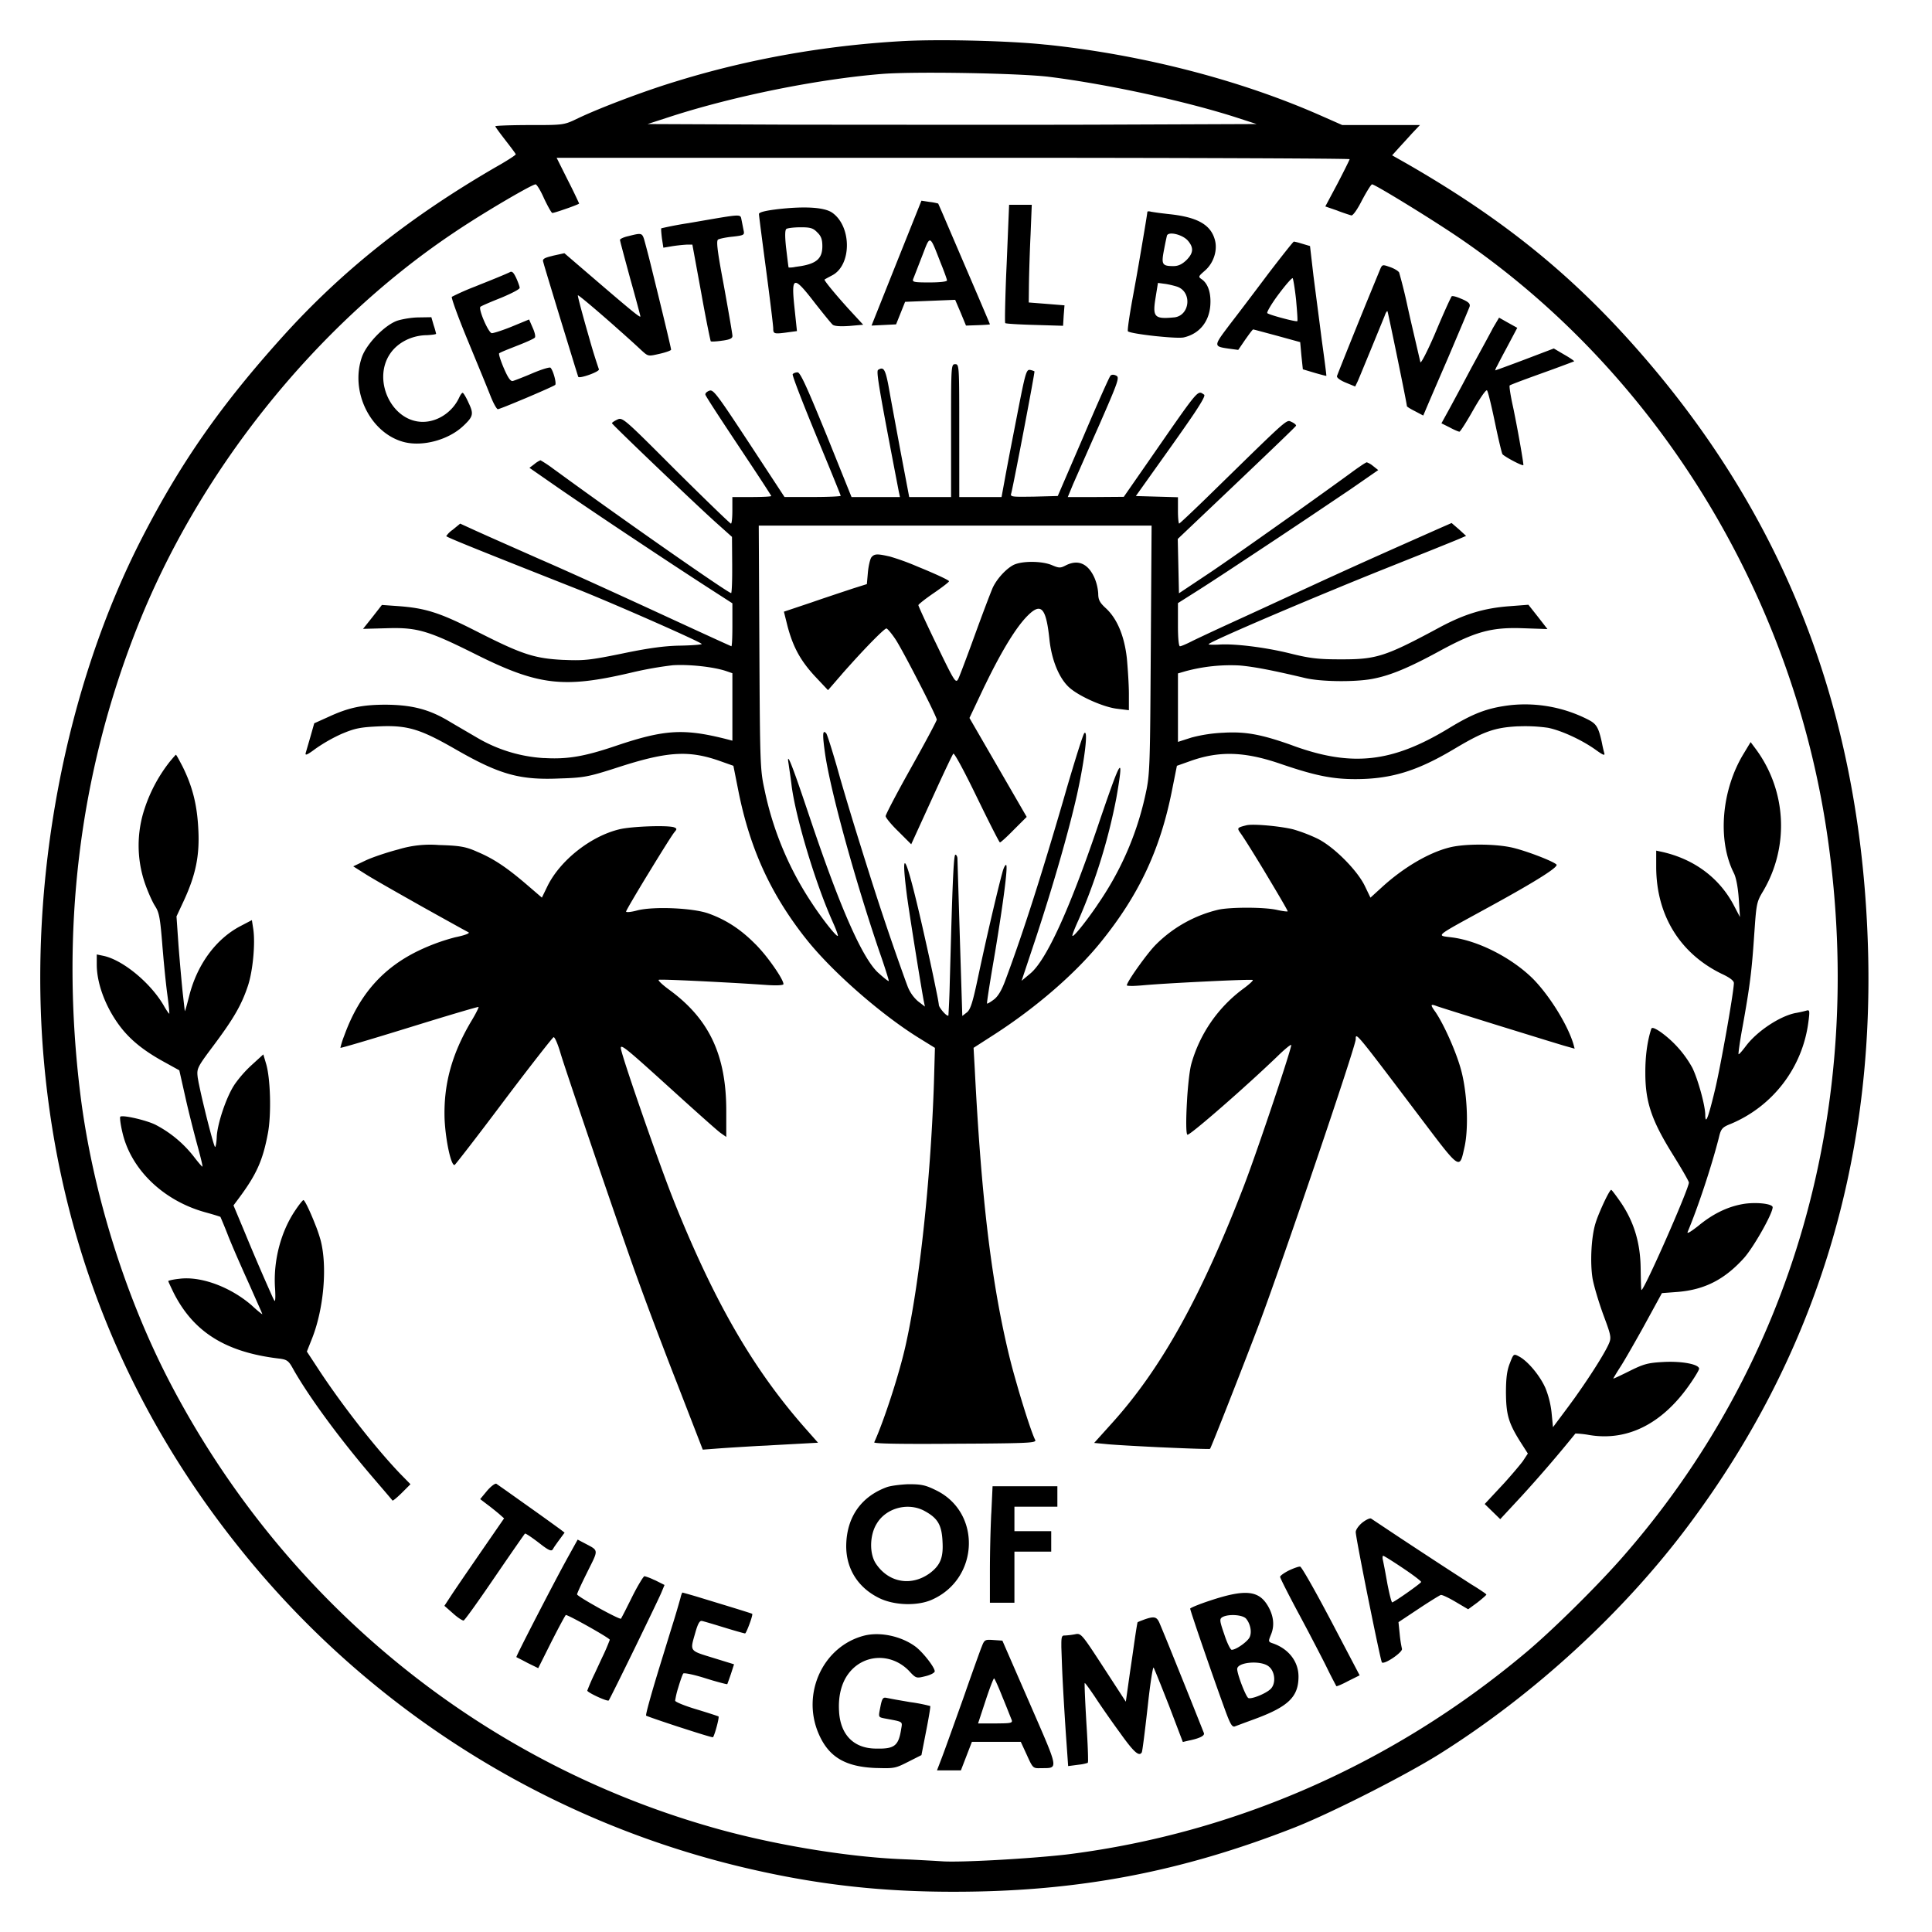 <svg xmlns="http://www.w3.org/2000/svg" width="48" height="48" viewBox="0 0 48 48" fill="currentColor"><path d="M23.756 47c3.037-.005 5.59-.493 8.404-1.595l.062-.025c.924-.372 2.704-1.277 3.543-1.803 2.351-1.477 4.585-3.529 6.205-5.707 3.093-4.144 4.575-8.881 4.443-14.198-.147-5.778-1.95-10.592-5.524-14.75-1.727-2.011-3.474-3.438-5.926-4.85l-.376-.213.193-.214c.086-.094.207-.225.295-.324l.203-.214h-1.93l-.528-.233c-1.999-.884-4.42-1.51-6.785-1.76l-.08-.007c-.92-.097-2.702-.138-3.595-.082-1.882.11-3.74.44-5.485.973l-.163.05c-.744.23-1.776.62-2.323.877l-.145.069c-.22.1-.309.112-.859.113h-.291c-.442.002-.788.016-.788.03s.09.138.206.289l.177.23c.074.098.124.167.124.177 0 .02-.167.127-.365.244l-.14.08c-2.156 1.252-3.832 2.59-5.304 4.226-1.518 1.686-2.508 3.103-3.463 4.956-1.93 3.742-2.843 8.571-2.452 13 .396 4.518 2.036 8.606 4.88 12.145a22.75 22.75 0 0 0 12.785 7.977c1.666.376 3.215.544 5.002.539M25.44 3.1h-2.255l-2.938-.002h-.39l-3.768-.016.594-.193c1.564-.503 3.62-.92 5.215-1.051l.05-.004c.86-.06 3.382-.015 4.119.075 1.457.183 3.366.6 4.62 1l.533.173-3.907.015c-.555.002-1.195.003-1.873.003m-2.044 43.143-.197-.012-.401-.022-.195-.01-.167-.007c-1.412-.056-3.321-.375-4.83-.817-5.742-1.66-10.55-5.616-13.364-10.989-1.127-2.153-1.94-4.757-2.244-7.185-.503-4.062-.04-7.926 1.396-11.577 1.523-3.88 4.405-7.493 7.813-9.797l.171-.115c.197-.13.432-.28.67-.426l.136-.083c.544-.33 1.064-.623 1.122-.623.03 0 .127.157.213.355l.014.029c.087.18.17.327.19.327.028 0 .18-.048.33-.101l.087-.03c.134-.049.248-.094.248-.103v-.002a14 14 0 0 0-.28-.577l-.279-.558h11.13c4.82.002 8.572.017 8.572.035 0 .008-.037.085-.095.202l-.025.05c-.05.1-.113.223-.18.352l-.304.57.29.1.045.018c.142.053.277.095.31.105.04.01.152-.148.269-.381l.054-.099c.094-.167.173-.292.194-.292.047 0 .661.367 1.27.749l.127.08c.284.18.557.357.761.496 4.906 3.341 8.293 8.846 9.16 14.903.96 6.693-.862 13.066-5.123 17.91l-.058.065c-.633.71-1.685 1.747-2.324 2.281l-.03.025c-3.265 2.732-7.17 4.448-11.298 4.976l-.08.01c-.902.103-2.65.203-3.098.168m.472-38.474.132.32.343-.012c.142-.005.251-.014.251-.019l-.003-.01c-.02-.052-.135-.321-.287-.678l-.818-1.907a23 23 0 0 0-.177-.406 1.4 1.4 0 0 0-.213-.04l-.203-.031-.62 1.549-.62 1.554.61-.03.224-.56.624-.025.62-.025zm2.544.325.015-.254.02-.254-.441-.036-.447-.035.005-.467.003-.16c.007-.283.02-.712.037-1.054l.03-.746h-.563l-.06 1.452-.01.22c-.02.474-.03.88-.032 1.097v.089q.002.076.006.082c.02.015.35.035.736.045zm-6.852.164.24-.032-.06-.57c-.087-.812-.03-.827.523-.106l.175.22c.124.154.223.274.251.298.046.036.188.046.417.03l.34-.03-.239-.259-.092-.1-.04-.043-.066-.074c-.289-.322-.54-.63-.523-.646.01-.01.097-.056.183-.102.492-.248.497-1.213.01-1.558-.193-.137-.68-.168-1.376-.087l-.039.005q-.396.051-.408.11v.002c0 .036.081.66.178 1.391l.054.413c.07.546.123.982.123 1.04v.02c.003.115.037.12.35.078m9.848.125c.38-.086.624-.376.66-.782.025-.31-.051-.548-.208-.66l-.017-.012c-.079-.055-.064-.069.098-.211.213-.188.315-.508.239-.767-.106-.376-.444-.56-1.142-.632l-.044-.005-.05-.006a6 6 0 0 1-.349-.048c-.05-.015-.091-.01-.091.005v.007c-.007.077-.11.687-.216 1.303l-.063.358-.107.587-.026.151c-.052.307-.084.547-.07.56.035.033.337.081.653.116l.066.007.044.004c.278.028.544.043.623.025m-11.471.081.032-.004c.168-.025.227-.055.227-.112V8.34c-.007-.084-.1-.615-.208-1.216l-.046-.247c-.127-.686-.147-.899-.102-.926.036-.02.199-.056.361-.071l.084-.01c.211-.028.212-.045.185-.163l-.03-.153-.02-.1-.006-.031c-.022-.106-.077-.092-1.081.081l-.232.04a9 9 0 0 0-.672.128c-.01.01 0 .121.015.248l.036.234.213-.036a4 4 0 0 1 .36-.04h.148l.218 1.188.036.201c.103.562.194.999.203 1.013.015.01.142.005.279-.016m1.655-1.818c-.005-.005-.03-.218-.06-.467l-.005-.04c-.03-.292-.025-.428.01-.452.03-.02.187-.04.35-.04h.036c.215.001.284.025.38.126.097.091.127.178.127.345 0 .3-.142.427-.533.493l-.138.02a.6.6 0 0 1-.167.015m9.562-.035h-.036c-.246-.004-.266-.056-.203-.386l.021-.11a8 8 0 0 1 .055-.26c.036-.112.381-.031.518.121.153.178.142.31-.035.488-.107.101-.198.147-.32.147M14.88 9.175l-.005-.013a14 14 0 0 1-.229-.74l-.083-.29c-.116-.412-.216-.788-.206-.795.013-.013.42.33.863.72l.167.149.084.074.118.106q.19.17.352.322l.036.032c.112.1.142.11.322.07l.09-.02c.157-.036.284-.082.284-.102v-.003c-.007-.06-.161-.705-.32-1.354l-.148-.602a26 26 0 0 0-.198-.768l-.01-.033c-.048-.14-.077-.14-.375-.064l-.026.006c-.11.026-.193.067-.193.091v.004l.009.038.013.055.033.124c.047.179.12.447.199.739l.07.25c.107.386.184.68.184.69v.001c-.007.033-.187-.11-1.04-.842l-.849-.729-.274.06-.045.012c-.176.043-.225.073-.21.132l.03.108c.074.25.238.79.401 1.325l.35 1.14c.055.176.09.289.093.295.03.05.533-.127.513-.188m8.227-2.158h-.12c-.298-.002-.325-.018-.297-.091l.007-.017c.03-.074.119-.306.211-.542l.066-.172c.14-.363.15-.295.396.335l.043.107c.066.169.115.308.115.33 0 .03-.18.05-.42.05m9.845 2.32c.002-.028-.048-.415-.112-.873l-.054-.423-.12-.922-.034-.264-.086-.742-.236-.07a1.4 1.4 0 0 0-.165-.041c-.016 0-.3.36-.635.797l-.139.185-.168.223-.249.329c-.166.22-.317.416-.414.542l-.087.116c-.303.404-.278.417.07.467l.24.032.173-.254.043-.06c.078-.11.142-.194.155-.194h.004l.02.005.037.009.533.143.574.158.03.335.036.34.29.087c.157.045.289.08.294.076m2.407.986.05-.117.033-.078c.082-.193.296-.69.531-1.232l.378-.892c.092-.22.153-.366.16-.388.02-.07-.025-.116-.192-.188l-.025-.01c-.112-.05-.215-.075-.23-.056l-.007.011-.004.008-.01.021-.02.04c-.068.14-.204.446-.35.794l-.041.097c-.18.412-.33.702-.344.664l-.254-1.094-.061-.272a13 13 0 0 0-.213-.863c-.025-.039-.119-.096-.22-.132l-.067-.023c-.12-.04-.138-.034-.182.07l-.103.25-.246.599c-.387.95-.714 1.771-.726 1.81-.01.04.075.103.205.158l.247.102.066-.137.056-.133.269-.652.34-.83.007-.02c.024-.065.05-.106.064-.097l.002.003c.014.048.126.578.238 1.123l.115.565c.073.36.128.643.128.665 0 .015.091.071.203.127zm-22.992-.158c.027 0 .299-.109.598-.235l.097-.04.217-.093c.267-.115.494-.217.514-.236.036-.035-.045-.35-.116-.426-.02-.02-.21.037-.432.13l-.13.055c-.183.075-.34.136-.378.145-.054.01-.118-.082-.216-.309l-.007-.016c-.08-.188-.13-.348-.113-.365h.001a1 1 0 0 1 .09-.044l.03-.013.072-.03.22-.087.071-.028c.205-.08.382-.161.4-.185.024-.019.004-.117-.04-.22l-.101-.232-.432.178-.065.026c-.213.083-.4.141-.433.136-.086-.02-.335-.599-.279-.655.02-.02.254-.121.513-.223l.047-.02c.233-.1.42-.196.415-.229 0-.03-.04-.142-.086-.244l-.012-.024c-.06-.122-.098-.151-.15-.118l-.015.007c-.079.038-.387.166-.722.298l-.13.053a6 6 0 0 0-.57.252c-.02.02.157.51.402 1.1l.261.633c.15.362.271.662.311.765l.012.028c.063.15.132.266.156.266m19.618-2.23-.047-.012c-.197-.05-.425-.118-.453-.144-.02-.02.096-.22.268-.453l.032-.042c.169-.225.315-.388.33-.373.014.015.055.258.085.538l.01.119c.02.225.03.4.021.409-.01.01-.116-.01-.246-.042m-3.283-.497.066-.41.188.025c.101.015.233.05.294.07.372.136.311.714-.073.761l-.013.001c-.472.045-.53-.007-.462-.447m-17.194 3.144.038-.036c.212-.205.22-.278.095-.538l-.018-.04c-.056-.118-.111-.209-.13-.209s-.052.046-.081.107l-.005.01c-.163.355-.528.604-.904.604-.772 0-1.264-1.04-.807-1.7.183-.265.513-.438.873-.453h.027c.13-.007.237-.021.237-.035v-.004a2 2 0 0 0-.06-.21l-.057-.198-.31.005c-.172 0-.41.041-.538.082-.314.111-.761.573-.878.904-.3.863.218 1.899 1.051 2.112.467.117 1.102-.056 1.467-.401m26.339.97v-.007c-.006-.099-.11-.7-.203-1.17l-.023-.116-.013-.066-.02-.094-.011-.05c-.054-.252-.084-.458-.07-.473.009-.013.3-.123.665-.255l.405-.146c.3-.11.521-.194.53-.198.01-.01-.102-.086-.244-.167l-.26-.153-.72.274c-.391.148-.727.27-.737.27a.4.4 0 0 1 .045-.103l.032-.063a20 20 0 0 1 .192-.363l.28-.528-.229-.127-.223-.126-.153.258-.035.068-.146.271-.253.464-.094.172-.234.44c-.138.256-.264.492-.33.612l-.187.34.203.101.024.013c.103.055.2.094.22.094s.166-.226.322-.502l.018-.031c.167-.295.32-.518.345-.493s.109.374.194.782l.024.113c.062.295.122.547.151.648l.004.013.004.013.01.02c.096.087.517.305.517.265M23.731 35.869l.567-.003c1.32-.01 1.451-.025 1.422-.091l-.004-.007c-.071-.137-.252-.689-.418-1.256l-.032-.112-.032-.112-.033-.116a15 15 0 0 1-.17-.664c-.417-1.787-.655-3.844-.813-6.941l-.03-.534.513-.33c1.04-.67 2.026-1.523 2.655-2.305.935-1.158 1.458-2.265 1.752-3.712l.132-.66.33-.117c.711-.255 1.338-.239 2.217.059l.115.039c.779.263 1.21.35 1.766.35.876 0 1.52-.193 2.418-.724l.1-.059c.686-.406.96-.498 1.509-.528l.05-.001a4 4 0 0 1 .716.037c.34.07.843.304 1.178.543l.035.025c.16.114.203.128.184.061a3 3 0 0 1-.056-.243l-.013-.061c-.08-.35-.135-.427-.332-.528a3.44 3.44 0 0 0-1.927-.36l-.033.004c-.559.071-.9.203-1.524.584-1.38.833-2.371.945-3.798.437l-.108-.04c-.728-.257-1.109-.327-1.633-.302l-.026.002a3.7 3.7 0 0 0-.805.12l-.337.108v-1.701l.192-.056a4.3 4.3 0 0 1 1.33-.142l.06.005c.328.033.73.108 1.496.288l.07.017c.396.096 1.229.106 1.675.025l.04-.008c.417-.082.864-.267 1.581-.655l.07-.038c.856-.464 1.258-.583 2.015-.56l.651.022-.233-.3-.24-.304-.456.035c-.64.046-1.127.193-1.752.528l-.188.101c-1.132.604-1.398.689-2.168.692h-.132c-.506 0-.726-.025-1.157-.13l-.094-.023c-.61-.149-1.377-.242-1.745-.213l-.053.002c-.116.003-.2.001-.2-.012 0-.04 1.495-.689 3.007-1.315l.115-.047.115-.048c.324-.134.647-.265.951-.388l1.326-.53c.378-.152.641-.259.695-.282l.188-.081-.178-.163-.182-.157-.29.127-.825.366c-.772.343-1.308.584-1.8.809l-.194.088-1.57.724-.494.227-.16.073-.377.173c-.332.154-.617.288-.719.338l-.028.014c-.137.07-.263.123-.292.123-.03 0-.05-.196-.05-.514v-.558l.54-.342c.31-.197.895-.582 1.528-1.002l.426-.282.775-.517 1.011-.68.696-.482-.122-.097-.018-.014a.5.5 0 0 0-.145-.082c-.01 0-.06.029-.131.076l-.02.014a7 7 0 0 0-.245.174l-.202.147c-.293.212-.626.451-.968.695l-.266.19-.345.244c-.685.486-1.333.94-1.697 1.186l-.792.528-.03-1.35 1.183-1.123c1.276-1.213 1.744-1.665 1.756-1.69.005-.02-.036-.057-.096-.087l-.03-.014c-.092-.046-.105-.052-1.074.892l-1.054 1.03c-.364.353-.638.61-.65.61-.015 0-.03-.138-.03-.314v-.34l-1.046-.03.883-1.24.186-.263q.228-.324.37-.534l.02-.03c.2-.302.265-.429.238-.451l-.038-.026c-.13-.086-.17-.013-1.324 1.65l-.635.914-.696.005h-.695l.132-.32.5-1.134.155-.349.151-.347c.315-.726.34-.824.272-.863l-.007-.003c-.056-.03-.112-.03-.142 0l-.016.027-.014.026-.02.042c-.104.218-.352.779-.625 1.423l-.635 1.472-.594.016-.17.002-.098.001h-.043c-.253 0-.272-.018-.253-.08l.004-.013c.068-.272.59-3.008.575-3.023a.4.4 0 0 0-.112-.036h-.005c-.087-.01-.116.107-.31 1.102l-.063.324-.115.59c-.056.294-.103.542-.126.67l-.087.473h-1.05l-.001-2.222c-.002-1.03-.013-1.077-.096-1.079h-.01c-.089.002-.096.056-.097 1.293v2.008h-1.04l-.22-1.158-.236-1.275-.058-.324-.014-.073c-.072-.356-.116-.41-.245-.329-.05.036.016.437.513 3.017l.03.142h-1.203l-.624-1.549-.15-.364c-.372-.903-.507-1.185-.566-1.185-.051 0-.102.02-.122.046-.015.03.238.684.564 1.475l.324.786c.182.444.305.75.305.76 0 .015-.304.03-.676.03h-.72l-.879-1.34-.28-.424c-.55-.831-.626-.911-.71-.876-.058.02-.102.062-.097.092v.005c.005.033.324.523.726 1.128l.425.64c.285.43.485.74.485.75 0 .015-.21.025-.466.026h-.5v.33c0 .183-.014.33-.035.33-.02 0-.634-.594-1.366-1.32l-.459-.459c-.845-.843-.884-.858-.998-.806l-.02.01c-.066.033-.117.068-.112.082.003.02.684.678 1.366 1.327l.466.441c.358.338.667.626.814.755l.335.3.005.696v.17c0 .304-.013.53-.026.53-.076 0-2.742-1.863-4.305-3.006l-.111-.08a3 3 0 0 0-.321-.214.6.6 0 0 0-.152.096l-.122.092.73.507c.38.262 1.011.689 1.691 1.142l.33.219.372.247.45.297c.294.193.574.376.824.538l.645.416v.569c0 .278-.01.498-.025.498l-.023-.01-.154-.069c-.29-.131-.908-.415-1.61-.739l-.382-.176-.471-.216-.55-.251c-.61-.278-1.19-.538-1.558-.697l-1.206-.534-.384-.172-.4-.183-.173.142-.02.016a.6.6 0 0 0-.153.152c0 .025.807.35 3.25 1.315l.086.034c.962.388 3.011 1.292 3.011 1.332 0 .015-.224.034-.505.04l-.06.001c-.35.008-.724.056-1.317.177l-.135.028c-.758.154-.916.17-1.39.15h-.02c-.719-.035-1.03-.135-2.095-.674l-.164-.083c-.838-.422-1.191-.53-1.839-.579l-.421-.03-.234.3-.234.294.564-.015.068-.002c.72-.019 1.002.07 2.12.626l.094.047c1.516.753 2.154.819 3.78.44l.052-.012a9 9 0 0 1 1.015-.18c.386-.026.995.035 1.32.142l.163.056v1.676l-.137-.036-.067-.017c-1.013-.25-1.492-.22-2.654.169l-.077.026c-.744.25-1.163.322-1.727.29h-.03a3.7 3.7 0 0 1-1.655-.509l-.536-.313-.2-.118c-.468-.274-.89-.381-1.524-.386-.584 0-.924.07-1.422.3l-.36.162-.092.325-.097.333-.024.083c-.016.071.05.036.248-.111a4 4 0 0 1 .655-.371l.04-.016c.297-.123.441-.147.885-.167l.074-.003c.65-.02.972.087 1.794.557l.07.04c1.069.61 1.567.746 2.566.7l.123-.004c.442-.018.597-.047 1.131-.216l.255-.082c1.173-.374 1.7-.397 2.456-.129l.33.117.132.665c.281 1.38.775 2.476 1.614 3.56l.032.04c.632.814 1.87 1.9 2.825 2.493l.404.25-.025.883-.005.143c-.086 2.292-.342 4.703-.666 6.217l-.02.094c-.152.71-.543 1.914-.792 2.463-.011.025.345.038 1.05.039h.226q.327 0 .735-.004m.177-10.628-.06-1.914-.061-2.006c-.005-.045-.026-.086-.051-.086-.035 0-.063.47-.108 2.051l-.032 1.151a20 20 0 0 1-.033.794c-.035.035-.23-.188-.238-.264v-.01a5 5 0 0 0-.053-.29l-.027-.133a48 48 0 0 0-.133-.633l-.077-.35-.092-.41-.028-.124c-.408-1.785-.552-2.076-.378-.73l.02.138c.034.235.088.581.145.944l.078.487c.07.43.135.821.169 1.005l.03.147-.172-.132a.94.94 0 0 1-.26-.376l-.04-.107a69 69 0 0 1-.92-2.723l-.065-.206-.065-.206-.085-.273a82 82 0 0 1-.5-1.654l-.084-.298c-.13-.447-.24-.793-.261-.814l-.008-.008c-.084-.087-.087.047-.018.53.142.95.742 3.119 1.34 4.88l.06.172c.111.326.188.576.18.58-.01.01-.12-.076-.248-.193l-.012-.01c-.392-.357-.943-1.605-1.678-3.788l-.134-.397c-.351-1.042-.472-1.328-.417-1.01l.004.028c.014.104.05.328.073.53.11.818.592 2.409 1.005 3.338l.04.091c.068.154.111.28.102.289-.025.029-.285-.289-.54-.657l-.033-.048-.043-.064-.021-.032-.074-.113a8 8 0 0 1-1.09-2.62l-.028-.132c-.1-.458-.106-.672-.12-3.406l-.016-3.12h9.76l-.02 3.083-.008 1.158c-.011 1.588-.028 1.94-.087 2.261l-.007.039-.013.06-.013.062a7.6 7.6 0 0 1-1.052 2.54l-.051.078-.034.051-.023.034-.034.05-.022.034c-.281.409-.567.763-.6.743l-.002-.001c-.013-.01.048-.166.132-.354l.026-.057a14.4 14.4 0 0 0 .931-3.007l.026-.149c.134-.797.1-.834-.207.036l-.067.19-.15.436-.066.196c-.71 2.085-1.277 3.313-1.67 3.643l-.219.183.315-.945.058-.175c.427-1.302.799-2.597 1.003-3.5l.022-.102c.172-.8.257-1.51.164-1.435l-.003.003c-.03.025-.224.645-.437 1.37l-.092.32c-.554 1.899-.98 3.224-1.383 4.316l-.053.143c-.089.24-.177.387-.275.465l-.01.007c-.083.064-.156.104-.166.098l-.001-.001c-.01-.005.056-.43.148-.973l.05-.293c.21-1.265.328-2.177.274-2.177-.025 0-.066.086-.091.188l-.024.088c-.075.287-.187.754-.299 1.24l-.064.28c-.074.33-.145.652-.202.92l-.035.164c-.12.563-.175.717-.257.783zm-1.584-4.58.315.315.671-1.47c.2-.433.355-.76.375-.78.023-.023.235.366.502.91l.24.491c.228.463.403.803.416.803.02 0 .177-.142.35-.32l.315-.314-1.422-2.458.37-.782.037-.074c.4-.822.759-1.41 1.043-1.69l.013-.013c.313-.304.436-.178.518.553l.005.046c.055.533.253 1.005.518 1.224.249.209.82.462 1.149.505l.308.038v-.401c0-.224-.026-.62-.05-.884-.062-.563-.245-1-.534-1.259-.142-.132-.178-.203-.178-.355a1.2 1.2 0 0 0-.096-.397c-.16-.35-.404-.453-.702-.306l-.036.018c-.11.055-.152.05-.318-.021-.254-.107-.757-.107-.96 0-.168.089-.379.311-.488.52l-.01.018c-.033.066-.207.52-.395 1.033l-.156.428c-.157.426-.288.772-.317.83l-.007.012c-.052.09-.093.035-.413-.622l-.196-.406c-.212-.442-.374-.796-.374-.818 0-.02.165-.151.367-.29l.081-.056c.177-.124.313-.23.313-.248 0-.029-.378-.2-.759-.355l-.076-.032a6 6 0 0 0-.637-.228l-.069-.015c-.252-.055-.318-.048-.388.036-.03.04-.071.208-.086.37l-.026.295-.34.107-.416.138-.19.064-.15.05-.216.074-.054.019-.695.233.09.361c.138.518.32.853.681 1.244l.325.345.198-.228.048-.056.082-.094.032-.038.083-.094.11-.122c.436-.485.86-.913.9-.901.03.01.132.132.223.269l.015.023c.098.156.317.564.526.97l.028.054c.066.127.13.253.188.369l.083.166c.11.225.186.39.186.414v.002c-.013.051-.286.563-.623 1.165l-.117.21c-.3.541-.53.983-.53 1.02 0 .04.142.213.32.385m14.563 16.706.386.376.538-.58a34 34 0 0 0 1.33-1.548 2.4 2.4 0 0 1 .336.036l.03.005c.925.146 1.77-.276 2.438-1.21l.04-.057c.128-.183.229-.354.229-.383 0-.11-.42-.191-.869-.169l-.07.004c-.328.02-.443.05-.764.209l-.109.054c-.183.09-.32.154-.32.145 0-.004.063-.113.149-.248l.05-.078c.098-.156.302-.513.5-.866l.087-.158.422-.772.396-.03c.67-.056 1.163-.31 1.645-.844.239-.269.71-1.101.71-1.259 0-.091-.44-.137-.76-.076-.382.071-.737.249-1.087.538l-.036.028c-.17.131-.252.177-.228.12.249-.592.578-1.58.766-2.305l.02-.082c.046-.178.087-.218.285-.295a3.18 3.18 0 0 0 1.925-2.51l.012-.09c.025-.207.018-.234-.05-.216l-.036.01a3 3 0 0 1-.252.054c-.384.08-.93.44-1.21.8l-.039.051c-.08.105-.148.18-.157.17s.025-.263.082-.587l.025-.134c.174-.974.221-1.344.28-2.22l.017-.24c.028-.398.047-.548.104-.681l.007-.015.006-.014c.024-.051.055-.102.093-.166a3.2 3.2 0 0 0-.167-3.499l-.147-.198-.178.295c-.543.894-.648 2.123-.251 2.935l.012.025c.056.107.102.355.122.635l.03.457-.152-.29c-.36-.685-.99-1.152-1.787-1.33l-.142-.03v.416c.005 1.186.587 2.134 1.618 2.64l.032.015c.183.087.28.163.28.219l-.001.017c-.007.135-.084.618-.177 1.146l-.03.168-.025.135-.024.132c-.076.412-.153.801-.206 1.027l-.044.182c-.138.557-.197.698-.204.488v-.015c0-.239-.184-.894-.32-1.173a2.7 2.7 0 0 0-.778-.883l-.026-.018c-.139-.092-.203-.112-.217-.069-.099.3-.15.68-.148 1.091v.042c.005.682.155 1.133.645 1.929l.106.172c.188.305.331.557.331.585 0 .157-1.107 2.67-1.178 2.67-.01 0-.015-.233-.02-.522-.005-.64-.163-1.163-.488-1.646l-.07-.1c-.09-.125-.161-.22-.174-.22-.028 0-.137.21-.235.432l-.015.033-.02.048c-.048.111-.09.22-.115.3-.112.345-.143 1-.077 1.396.036.193.158.6.27.904l.045.122c.139.375.147.445.097.567l-.005.012c-.085.207-.427.753-.786 1.261l-.033.047-.033.047-.149.204-.39.523-.036-.366a2.3 2.3 0 0 0-.155-.613l-.008-.016c-.134-.294-.424-.64-.632-.755l-.047-.025c-.1-.051-.111-.03-.194.186-.071.177-.097.365-.097.746l.001.055c.009.49.072.699.358 1.154l.185.289-.127.193-.018.023c-.078.1-.252.307-.43.504l-.03.033-.03.032zm-26.912-.269.223-.223-.259-.264c-.583-.61-1.376-1.615-1.975-2.514l-.34-.518.127-.32c.294-.741.386-1.797.213-2.452a4 4 0 0 0-.11-.33l-.014-.034-.042-.106-.014-.035-.026-.062c-.096-.229-.193-.424-.22-.424-.015 0-.096.099-.182.225l-.016.024c-.36.528-.549 1.244-.508 1.92l.003.043c.011.185.006.31-.013.292a.3.3 0 0 1-.025-.043l-.018-.036a56 56 0 0 1-.704-1.638l-.274-.655.117-.157c.452-.604.61-.955.736-1.625.092-.472.066-1.391-.046-1.747l-.066-.223-.289.264a3 3 0 0 0-.428.488l-.009.015c-.198.304-.416.96-.431 1.28l-.001.026c-.007.13-.026.227-.04.227-.019 0-.128-.403-.233-.826l-.037-.154a17 17 0 0 1-.131-.578l-.007-.032-.024-.136-.004-.037c-.017-.17.003-.227.293-.618l.118-.158c.492-.66.685-.995.843-1.472.121-.37.182-1.036.132-1.392l-.036-.233-.3.157c-.6.321-1.059.948-1.256 1.721l-.03.116c-.045.176-.08.287-.08.265l-.006-.044-.044-.386-.009-.085c-.016-.161-.04-.422-.063-.686l-.02-.238-.015-.19-.05-.722.182-.39c.295-.64.396-1.118.36-1.778-.03-.604-.142-1.056-.395-1.564l-.054-.102c-.057-.108-.101-.186-.109-.182-.005 0-.071.076-.152.173a3.8 3.8 0 0 0-.62 1.152 2.9 2.9 0 0 0-.005 1.843c.076.224.193.488.26.59l.007.012c.095.148.12.294.17.901l.007.092.03.346.015.156c.024.251.05.491.07.645l.008.06c.03.218.047.399.048.45v.013c-.005.01-.077-.09-.148-.218-.33-.558-1.01-1.117-1.487-1.219l-.168-.035v.249c0 .508.249 1.132.635 1.61.254.31.579.563 1.076.832l.34.188.143.635.015.067c.078.349.203.835.28 1.121l.019.07c.075.272.127.49.117.499-.005.01-.106-.107-.223-.26a2.9 2.9 0 0 0-.945-.781c-.238-.117-.827-.25-.873-.198-.014.014.003.17.044.35l.007.03c.208.925 1.015 1.702 2.051 1.991l.061.017c.18.05.32.095.325.1l.01.022c.027.064.109.255.193.475l.037.09c.06.145.142.338.23.537l.062.14.043.098.146.324.277.625q.042.096.043.106c0 .01-.122-.086-.264-.219-.528-.457-1.26-.73-1.798-.66l-.028.003c-.139.016-.246.044-.246.053 0 .015.061.142.132.29.493.975 1.29 1.477 2.61 1.635l.027.003c.18.025.222.056.324.24l.034.061c.41.709 1.156 1.718 1.946 2.64l.142.166c.198.23.347.406.356.419.009.009.098-.062.202-.163zm20.088-1.102c.02-.021.465-1.144.918-2.315l.163-.423.112-.293.034-.09c.584-1.557 2.393-6.88 2.393-7.055v-.03c.004-.132.073-.052 1.27 1.532l.609.805c.725.956.71.88.823.374.106-.472.07-1.325-.077-1.889-.116-.452-.436-1.168-.65-1.477l-.02-.028c-.1-.143-.093-.165.035-.119l.032.012c.098.034.81.257 1.543.485l1.183.365.421.128.27.076-.03-.112c-.143-.482-.595-1.208-1.006-1.625-.52-.515-1.347-.942-2.008-1.027l-.138-.017c-.217-.028-.184-.06.52-.446l.605-.331c1.125-.617 1.662-.96 1.605-1.017-.087-.087-.793-.356-1.128-.427-.431-.091-1.173-.091-1.538.005-.518.132-1.143.503-1.67.985l-.285.26-.142-.295c-.188-.386-.762-.965-1.168-1.168a4 4 0 0 0-.61-.234c-.325-.08-1-.142-1.162-.101l-.06.015c-.178.048-.17.064-.078.193l.023.033c.102.15.315.493.53.847l.22.368c.22.368.397.673.39.682-.013.009-.109-.003-.227-.027l-.042-.009c-.315-.071-1.147-.071-1.452-.005a3.26 3.26 0 0 0-1.524.838l-.025.025c-.08.078-.202.228-.323.39l-.04.053-.046.064c-.17.234-.317.462-.317.509 0 .01.04.014.106.015h.055q.082-.003.188-.011l.116-.01c.284-.024.778-.053 1.264-.078l.325-.016c.411-.02.78-.034.96-.036h.08q.03 0 .034.004c.015.014-.08.101-.211.199l-.012.009a3.5 3.5 0 0 0-1.305 1.884c-.04.151-.077.484-.1.82l-.006.108c-.025.425-.027.824.014.824.054 0 .683-.533 1.322-1.106l.138-.125.12-.108c.224-.204.44-.405.623-.58l.066-.064c.158-.151.291-.26.306-.247.03.03-.816 2.559-1.158 3.457l-.01.027c-1.056 2.742-2.047 4.534-3.265 5.89l-.462.513.355.034c.199.017.607.04 1.038.062l.195.01.417.018c.354.015.658.025.796.026h.024a.2.2 0 0 0 .054-.003m-13.258-1.67.655 1.69.423-.032c.194-.014.563-.037.96-.06l.216-.01.163-.01 1.102-.06-.265-.3c-1.317-1.478-2.29-3.15-3.305-5.676l-.03-.077c-.336-.843-1.22-3.382-1.295-3.722l-.003-.013c-.019-.127.095-.041.916.7l.626.567c.478.431.864.775.936.826l.14.098v-.65c0-1.38-.422-2.274-1.402-2.995l-.024-.018c-.17-.125-.28-.232-.25-.241a.2.2 0 0 1 .044-.003h.03c.193 0 .732.024 1.306.054l.185.01a68 68 0 0 1 1.09.066q.139.01.237.01h.052c.098-.003.153-.013.153-.03 0-.08-.17-.35-.368-.61l-.026-.034a4 4 0 0 0-.287-.333l-.02-.019c-.355-.36-.72-.6-1.157-.757-.391-.142-1.386-.182-1.782-.076-.148.04-.27.051-.27.026 0-.023.227-.409.484-.833l.15-.245c.26-.425.513-.83.568-.895l.014-.017c.049-.059.044-.074-.022-.102-.153-.056-1.061-.026-1.366.05-.711.173-1.468.772-1.782 1.412l-.138.284-.39-.335c-.493-.421-.813-.635-1.224-.807l-.031-.014c-.255-.11-.409-.134-.858-.149l-.063-.002a2.7 2.7 0 0 0-.998.109c-.274.071-.64.193-.813.274l-.31.147.337.213c.15.093.554.325 1.024.59l.334.189.409.228.577.32.184.1c.04.02-.082.072-.33.122a5 5 0 0 0-.925.34c-.868.422-1.447 1.072-1.812 2.047l-.027.072a2 2 0 0 0-.09.288c.01.01.721-.2 1.605-.473l.545-.168c.728-.223 1.274-.383 1.282-.374.01.01-.07.173-.188.366-.482.817-.685 1.574-.655 2.427l.002.037c.03.524.163 1.125.247 1.095l.002-.001c.039-.036.53-.668 1.125-1.46l.155-.206c.625-.828 1.151-1.497 1.176-1.507.03-.01.112.183.183.432l.03.095c.14.433.554 1.66.982 2.913l.222.646c.21.611.414 1.196.578 1.662l.07.193c.144.401.355.97.573 1.542l.11.288c.104.273.207.541.304.786m-5.286 5.935c.029-.01.345-.45.718-.997l.135-.197c.351-.513.641-.929.668-.962l.002-.002c.01-.015.162.087.335.219l.053.041c.202.157.27.183.303.131l.03-.05.013-.02.021-.03.063-.089.04-.054.127-.173-.112-.086a75 75 0 0 0-.787-.565l-.556-.395-.24-.168c-.031-.015-.133.061-.23.173l-.172.208.173.132c.096.071.228.178.3.239l.121.107-.58.84-.416.605c-.139.204-.252.37-.304.449l-.183.279.214.188c.116.106.238.183.264.177m11.658-.528c1.148-.528 1.204-2.148.092-2.701l-.043-.021c-.234-.114-.345-.136-.633-.136h-.04c-.19.009-.414.037-.513.07-.645.234-1.006.747-1.016 1.453-.005.574.29 1.046.818 1.305.38.188.975.203 1.335.03m2.026.087v-1.27h.914v-.508h-.914v-.609h1.067v-.508h-1.61l-.03.645-.004.058a34 34 0 0 0-.032 1.355v.837zm-3.437-.965c-.165-.24-.163-.684 0-.974l.01-.016c.23-.402.789-.55 1.199-.323l.014.008c.3.167.4.329.425.7l.002.041c.025.401-.05.59-.305.787-.457.34-1.025.25-1.345-.223m13.066 2.111-.003-.012a3 3 0 0 1-.054-.357l-.03-.295.56-.372c.248-.163.462-.294.49-.303.03-.01.19.066.357.164l.324.191.228-.167.045-.036c.101-.081.179-.15.179-.162q-.002-.01-.061-.053l-.016-.01a5 5 0 0 0-.289-.186l-.232-.15c-.286-.184-.755-.49-1.232-.804l-.343-.226-.691-.46c-.03-.016-.127.03-.218.101-.092.076-.163.178-.163.234v.005c.006.102.151.855.302 1.61l.112.55c.12.583.222 1.059.236 1.074.06.06.514-.249.499-.336m-19.708 1.28.001-.001c.028-.042.349-.69.667-1.342l.314-.649c.168-.348.299-.622.328-.693l.076-.183-.223-.112-.065-.028a1.2 1.2 0 0 0-.21-.078c-.011 0-.05.051-.1.135l-.02.033-.023.039c-.05.086-.108.194-.166.31l-.042.085-.072.143a9 9 0 0 1-.16.31c-.015.018-.28-.116-.546-.262l-.065-.037-.118-.067c-.2-.115-.363-.218-.363-.238 0-.022.095-.232.219-.482l.074-.15c.245-.487.235-.457-.095-.632l-.183-.096-.259.467-.059.108c-.11.202-.261.489-.42.792l-.13.25-.189.365c-.26.506-.474.93-.466.937.005.005.132.066.274.143l.269.132.33-.66.098-.191c.14-.27.25-.47.258-.47.07 0 1.091.574 1.091.615v.004a5 5 0 0 1-.191.442l-.181.39a5 5 0 0 0-.186.428c0 .046.502.28.533.244m19.346-2.893-.027-.15a15 15 0 0 0-.084-.44c-.016-.06-.01-.111.005-.111.02 0 .238.137.487.304l.044.03c.233.156.413.297.413.316 0 .03-.604.457-.716.508-.02.01-.071-.199-.122-.457m-.975 2.411.285-.142-.706-1.345-.117-.22c-.34-.639-.623-1.132-.655-1.136-.035-.005-.162.04-.28.096-.121.061-.218.132-.218.158 0 .029.196.417.445.883l.033.061.104.195.12.226.166.318c.117.225.22.423.282.55l.063.128c.098.196.18.347.184.355.01.01.142-.045.294-.127m-15.781 1.397c.045-.061.162-.498.137-.518l-.01-.004c-.052-.02-.283-.095-.544-.174l-.034-.01c-.273-.084-.489-.174-.489-.203a2 2 0 0 1 .074-.316l.015-.05c.045-.147.094-.287.114-.31.026-.02.274.031.559.122l.163.05c.208.06.362.1.37.093l.006-.014c.013-.036.048-.131.085-.24l.077-.239-.701-.216c-.37-.116-.383-.146-.293-.459l.043-.15c.055-.184.098-.261.149-.252l.014.002c.05.012.235.066.443.13l.2.061c.221.067.401.117.419.117.015 0 .064-.11.107-.227l.01-.028.017-.047c.032-.094.054-.175.043-.185l-.001-.001c-.03-.014-.39-.126-.775-.243l-.482-.147a13 13 0 0 0-.473-.137c-.01 0-.03.05-.046.112l-.001.008a23 23 0 0 1-.23.772l-.298.968c-.202.659-.347 1.178-.329 1.197.02.016.384.14.766.266l.252.081c.34.11.636.2.643.19m12.968-.27.022-.008.2-.075.267-.098c.842-.31 1.09-.555 1.09-1.057 0-.366-.238-.68-.62-.818l-.038-.013c-.097-.035-.09-.052-.022-.22.091-.224.06-.473-.091-.721l-.015-.023c-.22-.34-.554-.367-1.331-.118l-.11.036c-.264.088-.464.173-.464.19 0 .014.037.13.096.307l.057.172c.185.547.494 1.435.686 1.962l.038.105c.122.33.167.404.235.38m-.081-1.903c-.03 0-.117-.173-.183-.381l-.029-.084c-.092-.273-.086-.306-.017-.348.148-.081.493-.06.584.036.112.132.153.345.087.472-.061.112-.335.305-.442.305m-4.123 2.04.06.849.273-.036a1 1 0 0 0 .215-.045.3.3 0 0 0 .006-.087v-.018c0-.164-.016-.503-.041-.886l-.018-.32c-.02-.385-.031-.666-.023-.67.01-.01.122.148.259.35l.022.034c.14.212.4.586.598.855l.05.07c.299.413.422.516.485.417l.003-.004c.015-.02.076-.508.142-1.092l.012-.108c.058-.527.121-.927.14-.908l.003.006c.017.034.084.197.176.426l.063.159.14.354.344.904.153-.036.035-.007c.25-.055.36-.118.335-.18l-.11-.277-.194-.487-.188-.469-.342-.847a46 46 0 0 0-.266-.647l-.007-.016c-.066-.147-.132-.162-.375-.076l-.071.027a1 1 0 0 0-.09.038l-.002.001c-.01.005-.06.335-.117.741l-.03.207-.043.29-.069.489-.035.248-.61-.938c-.423-.649-.494-.749-.598-.745h-.01l-.02.003-.022.005a2 2 0 0 1-.242.03h-.02c-.057.001-.079.017-.08.194v.098l.017.48.003.072c.018.433.06 1.11.089 1.553m-3.947.758.362-.183.138-.707c.054-.284.09-.503.08-.512a4 4 0 0 0-.497-.097l-.364-.063-.21-.04-.015-.003c-.087-.02-.112.015-.153.228l-.015.076c-.034.174-.02.177.107.204l.22.041c.266.052.23.065.201.253l-.008.045c-.065.347-.176.423-.596.413h-.036c-.532-.01-.855-.338-.897-.895l-.001-.02c-.026-.376.055-.706.228-.94.367-.497 1.062-.532 1.505-.08l.052.056c.131.136.153.132.362.08.127-.03.229-.086.229-.121 0-.097-.28-.457-.467-.605-.35-.264-.874-.38-1.275-.284-1.036.26-1.584 1.452-1.132 2.463.249.558.655.797 1.401.828l.132.003c.33.009.39-.009.649-.14m1.342.197.274-.71h1.214l.152.33.035.077c.11.239.132.252.286.248h.02c.451-.01.471.096-.275-1.62l-.675-1.549-.26-.018c-.168-.01-.19.003-.25.16l-.023.057c-.045.122-.2.55-.368 1.03l-.025.073-.06.17-.287.802c-.1.278-.182.505-.22.605l-.132.345zm7.144-1.797c-.06-.02-.279-.59-.279-.721 0-.173.584-.224.782-.066.163.127.188.437.04.569-.121.111-.461.248-.543.218m-6.25.63H24.3l.195-.593c.097-.294.187-.525.202-.525s.111.214.213.473l.028.067.048.118c.073.181.132.334.147.368l.003.008c.022.067-.016.081-.3.083z"/></svg>